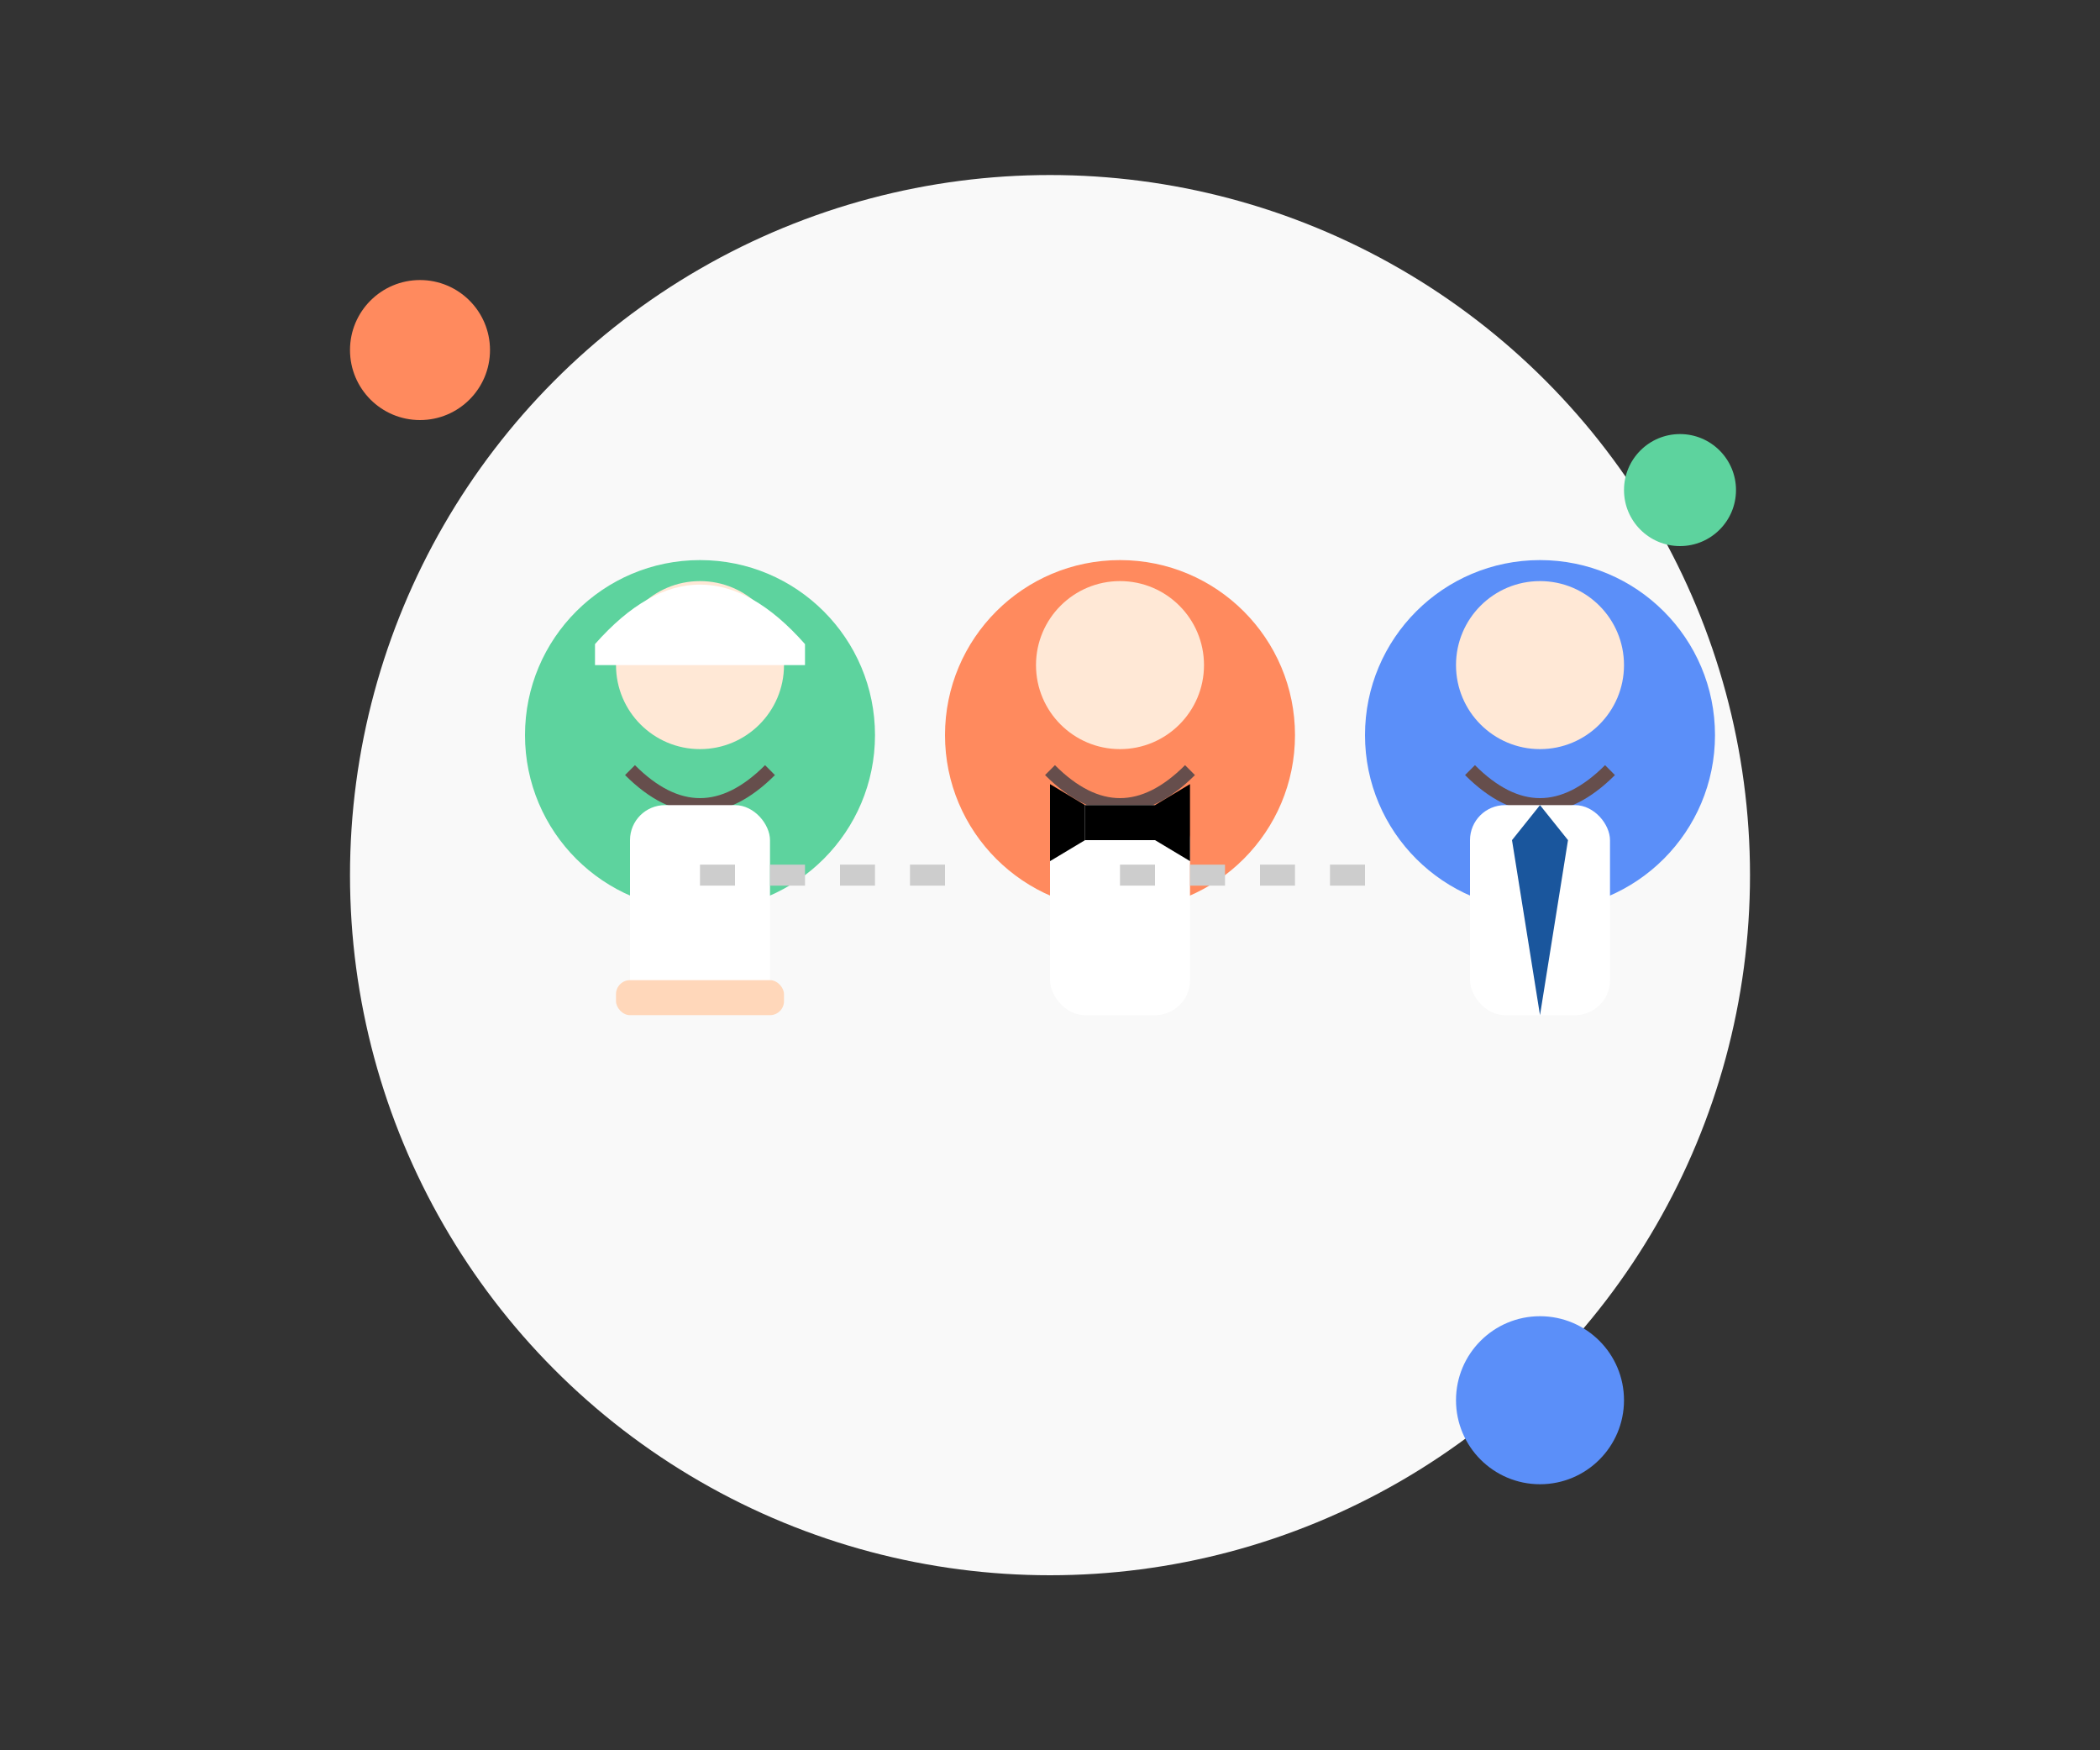 <?xml version="1.0" encoding="UTF-8"?>
<svg width="300" height="250" viewBox="0 0 300 250" xmlns="http://www.w3.org/2000/svg">
  <rect x="0" y="0" width="300" height="250" fill="#333333" stroke="none"/>
  <defs>
    <linearGradient id="teamGradient" x1="0%" y1="0%" x2="100%" y2="100%">
      <stop offset="0%" style="stop-color:#FF9A5A;stop-opacity:1" />
      <stop offset="100%" style="stop-color:#FF6392;stop-opacity:1" />
    </linearGradient>
  </defs>
  
  <!-- Background shape -->
  <circle cx="150" cy="125" r="100" fill="#f9f9f9" />
  
  <!-- Team figures -->
  <g transform="translate(75, 80)">
    <!-- Person 1 (Chef) -->
    <g transform="translate(0, 0)">
      <circle cx="25" cy="25" r="25" fill="#5DD39E" />
      <circle cx="25" cy="15" r="12" fill="#FFE8D6" />
      <path d="M15,30 Q25,40 35,30" stroke="#664E4C" stroke-width="2" fill="none" />
      <rect x="15" y="35" width="20" height="30" rx="5" fill="white" />
      <rect x="13" y="60" width="24" height="5" rx="2" fill="#FFD7BA" />
      <!-- Chef hat -->
      <path d="M10,12 Q25,-5 40,12 L40,15 L10,15 Z" fill="white" />
    </g>
    
    <!-- Person 2 (Server) -->
    <g transform="translate(60, 0)">
      <circle cx="25" cy="25" r="25" fill="#FF8A5E" />
      <circle cx="25" cy="15" r="12" fill="#FFE8D6" />
      <path d="M15,30 Q25,40 35,30" stroke="#664E4C" stroke-width="2" fill="none" />
      <rect x="15" y="35" width="20" height="30" rx="5" fill="white" />
      <!-- Bow tie -->
      <rect x="20" y="35" width="10" height="5" fill="black" />
      <path d="M20,35 L15,32 L15,43 L20,40 Z" fill="black" />
      <path d="M30,35 L35,32 L35,43 L30,40 Z" fill="black" />
    </g>
    
    <!-- Person 3 (Manager) -->
    <g transform="translate(120, 0)">
      <circle cx="25" cy="25" r="25" fill="#5B8FF9" />
      <circle cx="25" cy="15" r="12" fill="#FFE8D6" />
      <path d="M15,30 Q25,40 35,30" stroke="#664E4C" stroke-width="2" fill="none" />
      <rect x="15" y="35" width="20" height="30" rx="5" fill="white" />
      <!-- Tie -->
      <path d="M25,35 L29,40 L25,65 L21,40 Z" fill="#1A569D" />
    </g>
  </g>
  
  <!-- Connected dots -->
  <path d="M100,125 L140,125 M160,125 L200,125" stroke="#CDCDCD" stroke-width="3" stroke-dasharray="5,5" />
  
  <!-- Animated elements -->
  <g>
    <circle cx="60" cy="50" r="10" fill="#FF8A5E">
      <animate attributeName="cy" values="50;45;50;55;50" dur="4s" repeatCount="indefinite" />
    </circle>
    <circle cx="240" cy="70" r="8" fill="#5DD39E">
      <animate attributeName="cy" values="70;65;70;75;70" dur="3.5s" repeatCount="indefinite" />
    </circle>
    <circle cx="220" cy="200" r="12" fill="#5B8FF9">
      <animate attributeName="cy" values="200;195;200;205;200" dur="4.5s" repeatCount="indefinite" />
    </circle>
  </g>
</svg>

